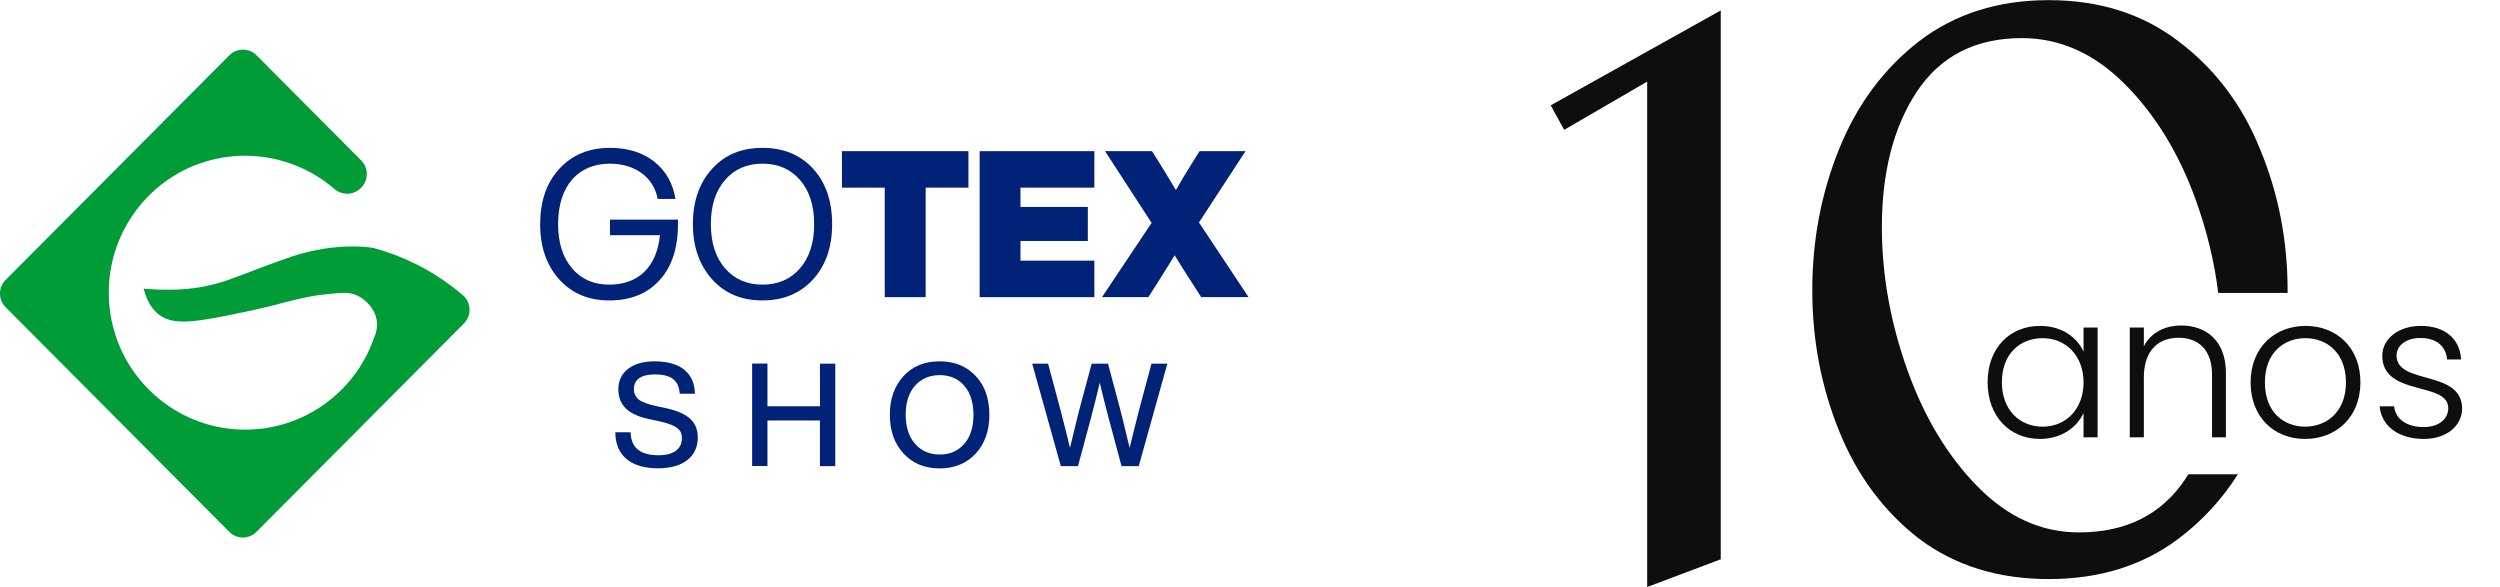 <svg viewBox="0 0 264 62" fill="none" xmlns="http://www.w3.org/2000/svg">
<g id="root">
<path d="M64.414 23.193H71.594V23.67C71.594 26.204 70.946 28.175 69.652 29.582C68.359 31.012 66.592 31.725 64.327 31.725C62.15 31.725 60.383 30.989 59.046 29.495C57.71 28 57.041 26.073 57.041 23.67C57.041 21.266 57.708 19.296 59.067 17.824C60.426 16.353 62.195 15.614 64.414 15.614C66.326 15.614 67.89 16.114 69.107 17.088C70.323 18.062 71.069 19.383 71.328 21.006H69.451C69.042 18.737 67.058 17.283 64.411 17.283C61.133 17.283 58.935 19.535 58.935 23.67C58.935 25.62 59.43 27.178 60.4 28.325C61.37 29.472 62.685 30.058 64.324 30.058C67.407 30.058 69.346 28.217 69.692 24.839H64.414V23.193Z" fill="#002277"/>
<path d="M80.523 31.725C78.302 31.725 76.534 30.989 75.198 29.495C73.862 28 73.17 26.073 73.17 23.67C73.17 21.266 73.839 19.318 75.198 17.824C76.557 16.33 78.302 15.614 80.523 15.614C82.744 15.614 84.52 16.351 85.869 17.824C87.217 19.297 87.874 21.266 87.874 23.67C87.874 26.073 87.205 28.023 85.869 29.495C84.532 30.966 82.747 31.725 80.523 31.725ZM80.523 30.058C82.183 30.058 83.498 29.474 84.489 28.325C85.479 27.177 85.976 25.62 85.976 23.67C85.976 21.72 85.481 20.163 84.489 19.015C83.496 17.866 82.183 17.283 80.523 17.283C78.863 17.283 77.548 17.868 76.555 19.015C75.563 20.162 75.068 21.722 75.068 23.67C75.068 25.618 75.563 27.178 76.555 28.325C77.548 29.472 78.867 30.058 80.523 30.058Z" fill="#002277"/>
<path d="M102.267 15.962V19.816H97.749V31.38H93.428V19.816H88.91V15.962H102.267Z" fill="#002277"/>
<path d="M115.565 19.816H107.762V21.851H114.875V25.447H107.762V27.524H115.565V31.38H103.451V15.962H115.565V19.816Z" fill="#002277"/>
<path d="M126.611 23.495L131.849 31.378H126.848L125.942 29.969C125.211 28.843 124.585 27.849 124.046 26.96C123.787 27.372 123.162 28.39 122.169 29.969L121.264 31.378H116.37L121.61 23.539L116.693 15.96H121.653L122.493 17.302C122.99 18.103 123.549 19.013 124.175 20.074C124.67 19.201 125.218 18.276 125.835 17.302L126.676 15.96H131.526L126.611 23.495Z" fill="#002277"/>
<path d="M64.977 45.646H66.595C66.625 47.269 67.608 48.075 69.529 48.075C71.115 48.075 72.008 47.437 72.008 46.267C72.008 45.31 71.388 44.886 69.576 44.476L68.653 44.277C66.52 43.853 65.297 42.926 65.297 41.088C65.297 39.311 66.748 38.157 69.106 38.157C72.024 38.157 73.34 39.524 73.385 41.575H71.781C71.675 40.222 70.98 39.54 69.12 39.54C67.683 39.54 66.943 40.102 66.943 41.059C66.931 41.272 66.97 41.486 67.056 41.681C67.143 41.877 67.275 42.049 67.441 42.183C67.759 42.441 68.38 42.684 69.287 42.881L70.224 43.078C72.704 43.602 73.686 44.567 73.686 46.22C73.686 48.225 72.121 49.454 69.497 49.454C66.701 49.456 64.993 48.182 64.977 45.646Z" fill="#002277"/>
<path d="M86.586 38.4H88.204V49.222H86.586V44.399H81.044V49.213H79.426V38.391H81.044V42.902H86.593L86.586 38.4Z" fill="#002277"/>
<path d="M95.418 47.892C94.452 46.861 93.967 45.494 93.967 43.808C93.967 42.121 94.452 40.755 95.418 39.708C96.384 38.66 97.641 38.157 99.229 38.157C100.818 38.157 102.072 38.681 103.04 39.708C104.008 40.734 104.476 42.121 104.476 43.808C104.476 45.494 103.993 46.861 103.04 47.892C102.088 48.924 100.802 49.463 99.229 49.463C97.656 49.463 96.372 48.941 95.418 47.892ZM101.831 46.861C102.481 46.115 102.797 45.097 102.797 43.808C102.797 42.518 102.481 41.498 101.831 40.739C101.181 39.98 100.303 39.615 99.224 39.615C98.145 39.615 97.274 39.995 96.617 40.739C95.96 41.483 95.642 42.521 95.642 43.808C95.642 45.094 95.974 46.115 96.626 46.861C97.278 47.606 98.138 47.998 99.233 47.998C100.327 47.998 101.179 47.62 101.831 46.861Z" fill="#002277"/>
<path d="M121.594 38.4H123.274L120.251 49.222H118.434L117.074 44.16C116.695 42.748 116.392 41.488 116.135 40.409C115.878 41.488 115.576 42.748 115.199 44.16L113.838 49.222H112.023L109 38.4H110.677L111.992 43.307C112.461 45.129 112.795 46.464 112.991 47.3C113.49 45.236 113.808 43.898 113.973 43.275L115.28 38.4H117.004L118.306 43.275C118.48 43.898 118.789 45.236 119.288 47.3C119.484 46.464 119.818 45.129 120.285 43.307L121.594 38.4Z" fill="#002277"/>
<path d="M43.761 27.807C42.382 27.131 40.942 26.589 39.46 26.189C39.46 26.189 35.788 25.466 30.906 27.061C30.328 27.25 28.4 27.934 27.604 28.247C27.039 28.465 26.659 28.611 25.899 28.899C25.406 29.088 24.912 29.273 24.419 29.446L23.897 29.631C23.031 29.924 22.144 30.151 21.244 30.311C20.166 30.497 19.074 30.59 17.98 30.591C17.04 30.607 16.1 30.569 15.165 30.477C15.609 32.214 16.407 32.97 16.922 33.322C18.531 34.434 20.985 33.949 25.931 32.919C27.735 32.546 29.335 32.127 29.335 32.127C29.535 32.071 29.825 31.991 30.178 31.9C32.333 31.345 33.357 31.202 33.828 31.144H33.862C35.381 30.97 36.365 30.849 37.067 30.992C38.412 31.265 39.811 32.689 39.811 34.209C39.823 34.699 39.723 35.185 39.519 35.63C39.126 36.776 38.59 37.868 37.924 38.878C37.115 40.102 36.126 41.196 34.99 42.121C32.43 44.222 29.226 45.37 25.92 45.37H25.894C22.579 45.376 19.365 44.228 16.798 42.121C16.424 41.814 16.065 41.49 15.722 41.148C15.03 40.456 14.41 39.695 13.87 38.878C12.319 36.523 11.492 33.762 11.491 30.938V30.912C11.488 30.143 11.546 29.376 11.664 28.617C11.696 28.413 11.732 28.21 11.774 28.009C11.898 27.394 12.063 26.787 12.268 26.194C13.145 23.649 14.71 21.399 16.786 19.695L16.829 19.659C19.39 17.576 22.587 16.441 25.882 16.445C27.321 16.45 28.751 16.665 30.128 17.084C32.043 17.676 33.816 18.657 35.338 19.968C35.726 20.302 36.225 20.477 36.736 20.458C37.246 20.439 37.731 20.228 38.094 19.866L38.143 19.818C38.331 19.629 38.48 19.404 38.582 19.158C38.684 18.911 38.736 18.646 38.736 18.379C38.736 18.112 38.684 17.848 38.582 17.601C38.48 17.354 38.331 17.13 38.143 16.941L27.086 5.836C26.898 5.647 26.675 5.497 26.429 5.395C26.184 5.293 25.92 5.24 25.654 5.24C25.388 5.24 25.125 5.293 24.879 5.395C24.634 5.497 24.41 5.647 24.222 5.836L0.592 29.563C0.404 29.752 0.255 29.976 0.153 30.223C0.051 30.469 -0.001 30.734 -0.001 31.001C-0.001 31.268 0.051 31.533 0.153 31.779C0.255 32.026 0.404 32.25 0.592 32.439L24.215 56.166C24.403 56.355 24.627 56.505 24.872 56.607C25.118 56.709 25.381 56.762 25.647 56.762C25.913 56.762 26.177 56.709 26.422 56.607C26.668 56.505 26.891 56.355 27.079 56.166L48.991 34.16C49.188 33.962 49.343 33.725 49.445 33.463C49.547 33.202 49.594 32.922 49.583 32.641C49.572 32.361 49.504 32.086 49.382 31.833C49.26 31.58 49.087 31.356 48.874 31.174C47.317 29.84 45.6 28.709 43.761 27.807V27.807Z" fill="#009C37"/>
<path d="M163.754 11.123L181.71 1.101V59.062L173.943 61.985V8.618L165.174 13.712L163.754 11.123Z" fill="#0E0E0E"/>
<path fill-rule="evenodd" clip-rule="evenodd" d="M216.349 61.15C221.694 61.15 226.259 59.73 230.046 56.89C232.554 55 234.647 52.729 236.325 50.079H231.091C230.995 50.235 230.897 50.39 230.797 50.543C228.292 54.329 224.533 56.222 219.522 56.222C215.569 56.222 212.006 54.607 208.832 51.378C205.658 48.149 203.181 44.029 201.399 39.017C199.617 34.006 198.726 28.995 198.726 23.984C198.726 18.194 199.951 13.433 202.401 9.703C204.907 5.917 208.609 4.024 213.509 4.024C217.518 4.024 221.137 5.638 224.366 8.868C227.596 12.097 230.101 16.189 231.883 21.145C233.057 24.409 233.844 27.673 234.244 30.937H241.57C241.571 30.847 241.571 30.756 241.571 30.666C241.571 25.376 240.597 20.393 238.648 15.716C236.755 11.039 233.887 7.253 230.046 4.358C226.259 1.463 221.694 0.015 216.349 0.015C211.004 0.015 206.438 1.463 202.652 4.358C198.921 7.253 196.11 11.039 194.217 15.716C192.323 20.393 191.377 25.376 191.377 30.666C191.377 35.9 192.323 40.855 194.217 45.532C196.11 50.209 198.921 53.995 202.652 56.89C206.438 59.73 211.004 61.15 216.349 61.15Z" fill="#0E0E0E"/>
<path d="M260 43.102C260 44.971 258.365 46.351 255.965 46.351C253.331 46.351 251.483 45.034 251.292 42.91H252.821C252.949 44.185 254.053 45.098 255.943 45.098C257.6 45.098 258.535 44.206 258.535 43.102C258.535 40.234 251.568 41.912 251.568 37.558C251.568 35.838 253.204 34.415 255.646 34.415C258.131 34.415 259.767 35.731 259.894 37.962H258.407C258.322 36.666 257.367 35.689 255.604 35.689C254.053 35.689 253.076 36.517 253.076 37.537C253.076 40.68 259.936 39.002 260 43.102Z" fill="#0E0E0E"/>
<path d="M249.261 40.383C249.261 44.057 246.691 46.351 243.42 46.351C240.15 46.351 237.665 44.057 237.665 40.383C237.665 36.687 240.213 34.415 243.463 34.415C246.734 34.415 249.261 36.687 249.261 40.383ZM239.173 40.383C239.173 43.569 241.212 45.056 243.42 45.056C245.608 45.056 247.732 43.569 247.732 40.383C247.732 37.197 245.651 35.71 243.442 35.71C241.233 35.71 239.173 37.197 239.173 40.383Z" fill="#0E0E0E"/>
<path d="M233.591 46.182V39.555C233.591 36.985 232.189 35.668 230.065 35.668C227.899 35.668 226.391 37.028 226.391 39.852V46.182H224.904V34.585H226.391V36.56C227.134 35.116 228.621 34.373 230.341 34.373C232.975 34.373 235.056 35.987 235.056 39.385V46.182H233.591Z" fill="#0E0E0E"/>
<path d="M209.891 40.362C209.891 36.73 212.249 34.415 215.435 34.415C217.771 34.415 219.364 35.668 220.022 37.133V34.585H221.509V46.181H220.022V43.611C219.343 45.098 217.729 46.351 215.413 46.351C212.249 46.351 209.891 43.994 209.891 40.362ZM220.022 40.383C220.022 37.495 218.09 35.71 215.711 35.71C213.268 35.71 211.399 37.41 211.399 40.362C211.399 43.293 213.268 45.056 215.711 45.056C218.09 45.056 220.022 43.272 220.022 40.383Z" fill="#0E0E0E"/>
</g>
</svg>
